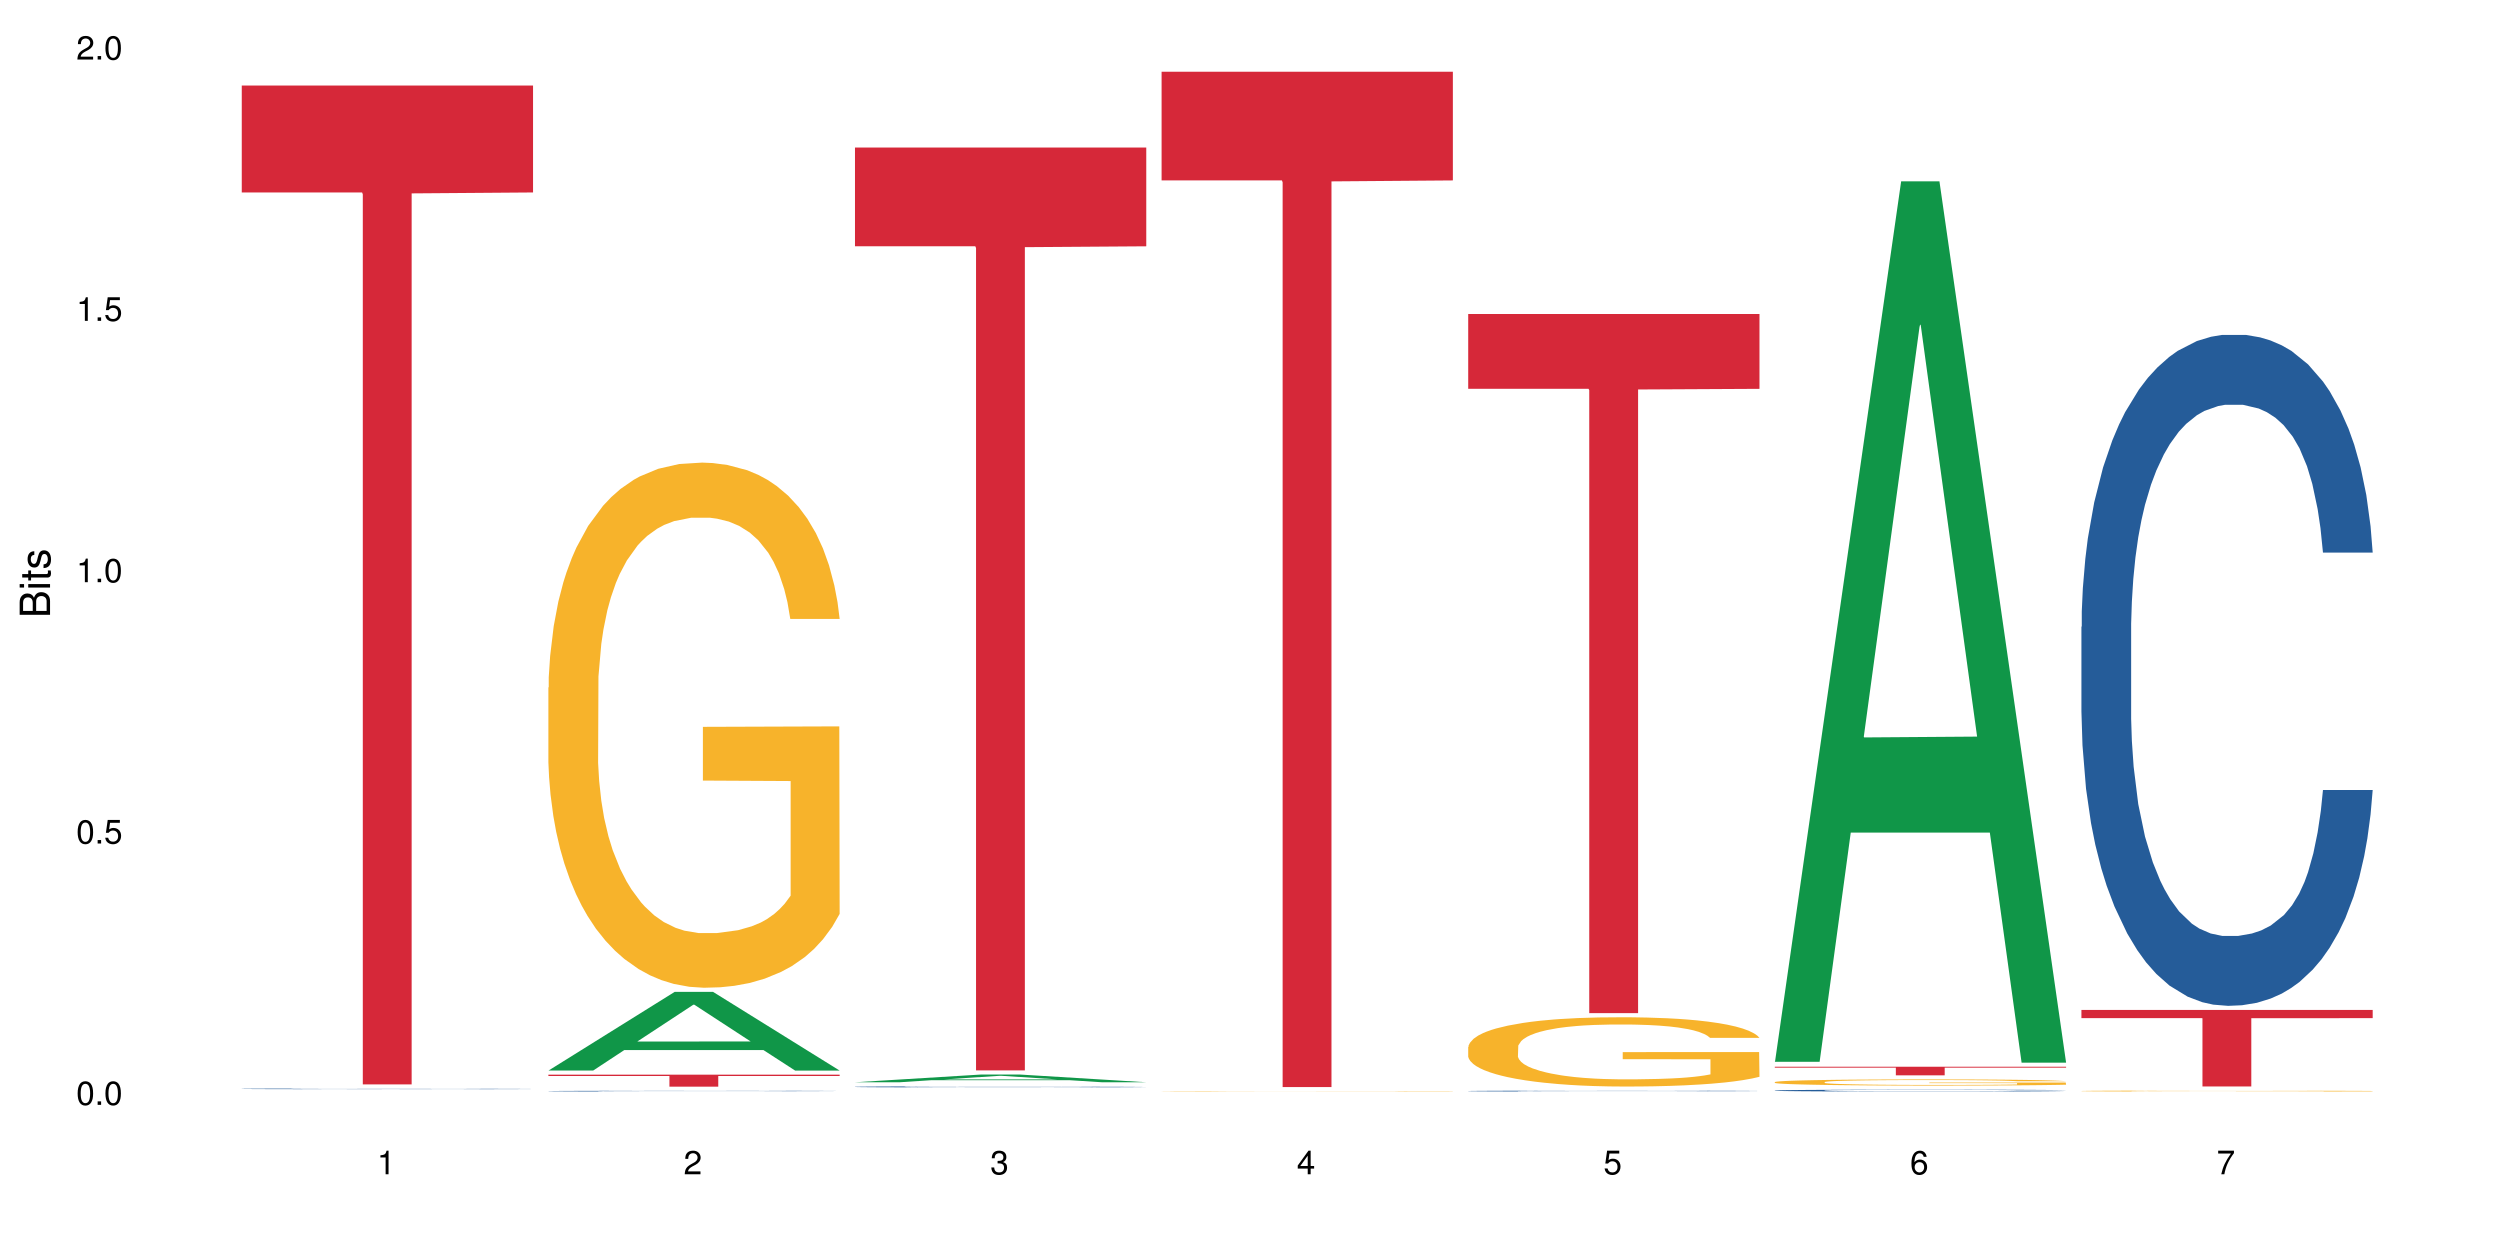 <?xml version="1.0" encoding="UTF-8"?>
<svg xmlns="http://www.w3.org/2000/svg" xmlns:xlink="http://www.w3.org/1999/xlink" width="720pt" height="360pt" viewBox="0 0 720 360" version="1.1">
<defs>
<g>
<symbol overflow="visible" id="glyph0-0">
<path style="stroke:none;" d=""/>
</symbol>
<symbol overflow="visible" id="glyph0-1">
<path style="stroke:none;" d="M 2.641 -6.797 C 2 -6.797 1.422 -6.531 1.078 -6.047 C 0.641 -5.453 0.406 -4.547 0.406 -3.297 C 0.406 -1 1.188 0.219 2.641 0.219 C 4.078 0.219 4.859 -1 4.859 -3.234 C 4.859 -4.562 4.656 -5.438 4.203 -6.047 C 3.844 -6.531 3.281 -6.797 2.641 -6.797 Z M 2.641 -6.047 C 3.547 -6.047 4 -5.125 4 -3.312 C 4 -1.375 3.562 -0.484 2.625 -0.484 C 1.734 -0.484 1.281 -1.422 1.281 -3.281 C 1.281 -5.141 1.734 -6.047 2.641 -6.047 Z M 2.641 -6.047 "/>
</symbol>
<symbol overflow="visible" id="glyph0-2">
<path style="stroke:none;" d="M 1.828 -1 L 0.828 -1 L 0.828 0 L 1.828 0 Z M 1.828 -1 "/>
</symbol>
<symbol overflow="visible" id="glyph0-3">
<path style="stroke:none;" d="M 4.562 -6.797 L 1.062 -6.797 L 0.547 -3.094 L 1.328 -3.094 C 1.719 -3.562 2.047 -3.734 2.578 -3.734 C 3.484 -3.734 4.062 -3.109 4.062 -2.094 C 4.062 -1.125 3.484 -0.531 2.578 -0.531 C 1.828 -0.531 1.375 -0.906 1.188 -1.672 L 0.328 -1.672 C 0.453 -1.109 0.547 -0.844 0.75 -0.594 C 1.125 -0.078 1.828 0.219 2.594 0.219 C 3.969 0.219 4.922 -0.781 4.922 -2.219 C 4.922 -3.562 4.031 -4.484 2.719 -4.484 C 2.25 -4.484 1.859 -4.359 1.469 -4.062 L 1.734 -5.969 L 4.562 -5.969 Z M 4.562 -6.797 "/>
</symbol>
<symbol overflow="visible" id="glyph0-4">
<path style="stroke:none;" d="M 2.484 -4.844 L 2.484 0 L 3.328 0 L 3.328 -6.797 L 2.766 -6.797 C 2.469 -5.75 2.281 -5.609 0.984 -5.453 L 0.984 -4.844 Z M 2.484 -4.844 "/>
</symbol>
<symbol overflow="visible" id="glyph0-5">
<path style="stroke:none;" d="M 4.859 -0.828 L 1.281 -0.828 C 1.359 -1.391 1.672 -1.75 2.5 -2.234 L 3.469 -2.75 C 4.406 -3.266 4.906 -3.969 4.906 -4.812 C 4.906 -5.375 4.672 -5.906 4.266 -6.266 C 3.859 -6.625 3.375 -6.797 2.719 -6.797 C 1.859 -6.797 1.219 -6.5 0.844 -5.922 C 0.609 -5.562 0.5 -5.125 0.484 -4.438 L 1.328 -4.438 C 1.359 -4.906 1.406 -5.188 1.531 -5.406 C 1.75 -5.812 2.188 -6.062 2.703 -6.062 C 3.469 -6.062 4.031 -5.516 4.031 -4.781 C 4.031 -4.25 3.719 -3.797 3.125 -3.438 L 2.234 -2.938 C 0.812 -2.141 0.406 -1.5 0.328 0 L 4.859 0 Z M 4.859 -0.828 "/>
</symbol>
<symbol overflow="visible" id="glyph0-6">
<path style="stroke:none;" d="M 2.125 -3.125 L 2.578 -3.125 C 3.516 -3.125 3.984 -2.703 3.984 -1.891 C 3.984 -1.031 3.469 -0.531 2.578 -0.531 C 1.656 -0.531 1.203 -0.984 1.156 -1.969 L 0.312 -1.969 C 0.344 -1.422 0.438 -1.078 0.609 -0.766 C 0.953 -0.109 1.625 0.219 2.547 0.219 C 3.953 0.219 4.859 -0.609 4.859 -1.906 C 4.859 -2.766 4.516 -3.25 3.703 -3.516 C 4.344 -3.766 4.656 -4.25 4.656 -4.938 C 4.656 -6.109 3.875 -6.797 2.578 -6.797 C 1.203 -6.797 0.484 -6.047 0.453 -4.609 L 1.297 -4.609 C 1.312 -5.016 1.344 -5.25 1.453 -5.453 C 1.641 -5.828 2.062 -6.062 2.594 -6.062 C 3.344 -6.062 3.797 -5.625 3.797 -4.906 C 3.797 -4.422 3.609 -4.141 3.25 -3.984 C 3.016 -3.891 2.719 -3.844 2.125 -3.844 Z M 2.125 -3.125 "/>
</symbol>
<symbol overflow="visible" id="glyph0-7">
<path style="stroke:none;" d="M 3.141 -1.625 L 3.141 0 L 3.984 0 L 3.984 -1.625 L 4.984 -1.625 L 4.984 -2.391 L 3.984 -2.391 L 3.984 -6.797 L 3.359 -6.797 L 0.266 -2.516 L 0.266 -1.625 Z M 3.141 -2.391 L 1 -2.391 L 3.141 -5.359 Z M 3.141 -2.391 "/>
</symbol>
<symbol overflow="visible" id="glyph0-8">
<path style="stroke:none;" d="M 4.781 -5.031 C 4.609 -6.141 3.891 -6.797 2.844 -6.797 C 2.094 -6.797 1.422 -6.438 1.031 -5.828 C 0.609 -5.172 0.406 -4.344 0.406 -3.094 C 0.406 -1.953 0.578 -1.234 0.984 -0.625 C 1.359 -0.078 1.953 0.219 2.703 0.219 C 3.984 0.219 4.922 -0.734 4.922 -2.078 C 4.922 -3.344 4.062 -4.234 2.844 -4.234 C 2.172 -4.234 1.641 -3.969 1.281 -3.469 C 1.281 -5.125 1.828 -6.047 2.797 -6.047 C 3.391 -6.047 3.797 -5.672 3.938 -5.031 Z M 2.734 -3.484 C 3.547 -3.484 4.062 -2.922 4.062 -2 C 4.062 -1.156 3.484 -0.531 2.703 -0.531 C 1.922 -0.531 1.328 -1.188 1.328 -2.047 C 1.328 -2.891 1.906 -3.484 2.734 -3.484 Z M 2.734 -3.484 "/>
</symbol>
<symbol overflow="visible" id="glyph0-9">
<path style="stroke:none;" d="M 4.984 -6.797 L 0.438 -6.797 L 0.438 -5.969 L 4.109 -5.969 C 2.5 -3.656 1.828 -2.234 1.328 0 L 2.219 0 C 2.594 -2.172 3.453 -4.047 4.984 -6.094 Z M 4.984 -6.797 "/>
</symbol>
<symbol overflow="visible" id="glyph1-0">
<path style="stroke:none;" d=""/>
</symbol>
<symbol overflow="visible" id="glyph1-1">
<path style="stroke:none;" d="M 0 -0.953 L 0 -4.891 C 0 -5.719 -0.234 -6.344 -0.734 -6.797 C -1.188 -7.234 -1.812 -7.469 -2.5 -7.469 C -3.547 -7.469 -4.188 -7 -4.625 -5.875 C -4.984 -6.672 -5.641 -7.094 -6.531 -7.094 C -7.156 -7.094 -7.734 -6.859 -8.141 -6.391 C -8.562 -5.938 -8.75 -5.344 -8.75 -4.5 L -8.75 -0.953 Z M -4.984 -2.062 L -7.766 -2.062 L -7.766 -4.219 C -7.766 -4.844 -7.688 -5.203 -7.453 -5.5 C -7.219 -5.812 -6.859 -5.969 -6.375 -5.969 C -5.906 -5.969 -5.531 -5.812 -5.297 -5.5 C -5.062 -5.203 -4.984 -4.844 -4.984 -4.219 Z M -0.984 -2.062 L -4 -2.062 L -4 -4.781 C -4 -5.328 -3.859 -5.688 -3.578 -5.953 C -3.297 -6.219 -2.922 -6.359 -2.484 -6.359 C -2.062 -6.359 -1.688 -6.219 -1.406 -5.953 C -1.109 -5.688 -0.984 -5.328 -0.984 -4.781 Z M -0.984 -2.062 "/>
</symbol>
<symbol overflow="visible" id="glyph1-2">
<path style="stroke:none;" d="M -6.281 -1.797 L -6.281 -0.797 L 0 -0.797 L 0 -1.797 Z M -8.75 -1.797 L -8.75 -0.797 L -7.484 -0.797 L -7.484 -1.797 Z M -8.75 -1.797 "/>
</symbol>
<symbol overflow="visible" id="glyph1-3">
<path style="stroke:none;" d="M -6.281 -3.047 L -6.281 -2.016 L -8.016 -2.016 L -8.016 -1.016 L -6.281 -1.016 L -6.281 -0.172 L -5.469 -0.172 L -5.469 -1.016 L -0.719 -1.016 C -0.078 -1.016 0.281 -1.453 0.281 -2.234 C 0.281 -2.469 0.25 -2.719 0.188 -3.047 L -0.641 -3.047 C -0.609 -2.922 -0.594 -2.766 -0.594 -2.562 C -0.594 -2.141 -0.719 -2.016 -1.156 -2.016 L -5.469 -2.016 L -5.469 -3.047 Z M -6.281 -3.047 "/>
</symbol>
<symbol overflow="visible" id="glyph1-4">
<path style="stroke:none;" d="M -4.531 -5.25 C -5.766 -5.25 -6.469 -4.422 -6.469 -2.969 C -6.469 -1.516 -5.719 -0.562 -4.547 -0.562 C -3.562 -0.562 -3.094 -1.062 -2.734 -2.562 L -2.516 -3.484 C -2.344 -4.188 -2.094 -4.469 -1.625 -4.469 C -1.047 -4.469 -0.641 -3.875 -0.641 -3 C -0.641 -2.453 -0.797 -2 -1.062 -1.75 C -1.25 -1.594 -1.422 -1.531 -1.875 -1.469 L -1.875 -0.406 C -0.422 -0.453 0.281 -1.266 0.281 -2.922 C 0.281 -4.5 -0.5 -5.516 -1.719 -5.516 C -2.656 -5.516 -3.172 -4.984 -3.469 -3.734 L -3.703 -2.766 C -3.891 -1.953 -4.156 -1.609 -4.594 -1.609 C -5.172 -1.609 -5.547 -2.125 -5.547 -2.938 C -5.547 -3.75 -5.203 -4.172 -4.531 -4.203 Z M -4.531 -5.25 "/>
</symbol>
</g>
</defs>
<g id="surface84544">
<rect x="0" y="0" width="720" height="360" style="fill:rgb(100%,100%,100%);fill-opacity:1;stroke:none;"/>
<path style=" stroke:none;fill-rule:nonzero;fill:rgb(14.51%,36.078%,60%);fill-opacity:1;" d="M 69.629 313.578 L 69.73 313.578 L 69.73 313.574 L 70.039 313.566 L 70.754 313.559 L 71.473 313.551 L 73.312 313.539 L 75.871 313.527 L 78.531 313.52 L 80.473 313.516 L 82.211 313.512 L 86.203 313.504 L 88.762 313.5 L 91.523 313.496 L 94.898 313.492 L 97.352 313.488 L 102.879 313.488 L 106.969 313.484 L 121.086 313.484 L 124.055 313.488 L 130.09 313.488 L 134.898 313.496 L 139.195 313.5 L 141.141 313.504 L 144.207 313.508 L 146.562 313.516 L 148.199 313.52 L 150.039 313.527 L 151.676 313.535 L 152.902 313.547 L 153.516 313.555 L 139.195 313.555 L 138.48 313.547 L 137.66 313.539 L 136.125 313.531 L 134.59 313.527 L 132.441 313.52 L 130.5 313.52 L 127.84 313.516 L 125.488 313.512 L 123.031 313.512 L 120.68 313.508 L 105.027 313.508 L 102.879 313.512 L 99.809 313.512 L 97.66 313.516 L 95.102 313.52 L 93.363 313.523 L 91.215 313.527 L 89.68 313.531 L 87.941 313.539 L 86.918 313.543 L 85.996 313.551 L 85.18 313.555 L 84.566 313.562 L 84.156 313.57 L 83.953 313.578 L 83.953 313.609 L 84.156 313.617 L 84.668 313.625 L 85.996 313.637 L 87.941 313.645 L 90.191 313.656 L 92.34 313.66 L 93.566 313.664 L 95.203 313.668 L 97.762 313.672 L 101.445 313.676 L 106.867 313.676 L 110.242 313.68 L 114.746 313.68 L 118.734 313.676 L 124.156 313.676 L 127.941 313.672 L 130.293 313.668 L 132.34 313.664 L 133.875 313.66 L 134.898 313.656 L 136.434 313.652 L 137.66 313.645 L 138.582 313.637 L 139.195 313.633 L 153.516 313.633 L 152.902 313.641 L 151.984 313.648 L 151.062 313.652 L 149.629 313.66 L 147.992 313.664 L 145.641 313.672 L 143.695 313.676 L 141.141 313.684 L 138.785 313.688 L 136.227 313.688 L 132.441 313.691 L 129.988 313.695 L 127.328 313.695 L 124.156 313.699 L 100.219 313.699 L 95 313.695 L 91.215 313.691 L 88.25 313.688 L 85.691 313.684 L 82.828 313.676 L 79.145 313.668 L 76.895 313.664 L 75.359 313.656 L 73.621 313.648 L 72.391 313.641 L 70.961 313.633 L 69.938 313.617 L 69.629 313.605 Z M 69.629 313.578 "/>
<path style=" stroke:none;fill-rule:nonzero;fill:rgb(83.922%,15.686%,22.353%);fill-opacity:1;" d="M 69.629 24.633 L 153.516 24.633 L 153.516 55.426 L 118.555 55.695 L 118.555 312.305 L 104.488 312.305 L 104.488 55.965 L 104.285 55.426 L 69.629 55.426 Z M 69.629 24.633 "/>
<path style=" stroke:none;fill-rule:nonzero;fill:rgb(6.275%,58.824%,28.235%);fill-opacity:1;" d="M 157.934 308.312 L 158.023 308.289 L 194.32 285.652 L 205.344 285.652 L 241.82 308.332 L 229.004 308.332 L 219.863 302.414 L 179.801 302.414 L 170.84 308.312 L 157.934 308.312 L 183.656 299.965 L 216.188 299.941 L 199.965 289.359 L 199.785 289.336 L 199.609 289.402 L 183.566 299.941 L 183.656 299.965 Z M 157.934 308.312 "/>
<path style=" stroke:none;fill-rule:nonzero;fill:rgb(14.51%,36.078%,60%);fill-opacity:1;" d="M 157.934 314.238 L 158.035 314.238 L 158.035 314.234 L 158.344 314.227 L 159.059 314.215 L 159.773 314.207 L 161.617 314.195 L 164.172 314.184 L 166.832 314.172 L 168.777 314.168 L 170.516 314.164 L 174.504 314.156 L 177.062 314.152 L 179.824 314.148 L 183.203 314.145 L 185.656 314.141 L 191.18 314.137 L 212.359 314.137 L 215.633 314.141 L 218.395 314.141 L 223.203 314.148 L 227.5 314.152 L 229.441 314.156 L 232.512 314.164 L 234.863 314.168 L 236.5 314.176 L 238.344 314.184 L 239.98 314.191 L 241.207 314.203 L 241.82 314.211 L 227.5 314.211 L 226.781 314.203 L 225.965 314.195 L 224.43 314.188 L 222.895 314.184 L 220.746 314.176 L 218.801 314.172 L 216.145 314.168 L 213.789 314.164 L 211.336 314.164 L 208.98 314.16 L 197.32 314.16 L 193.328 314.164 L 191.18 314.164 L 188.113 314.168 L 185.965 314.172 L 183.406 314.176 L 181.668 314.18 L 179.52 314.184 L 177.984 314.188 L 176.246 314.195 L 175.223 314.199 L 174.301 314.207 L 173.484 314.215 L 172.867 314.223 L 172.461 314.23 L 172.254 314.238 L 172.254 314.27 L 172.461 314.277 L 172.973 314.289 L 174.301 314.301 L 176.246 314.312 L 178.496 314.32 L 180.645 314.328 L 181.871 314.328 L 183.508 314.332 L 186.066 314.336 L 189.75 314.344 L 195.172 314.344 L 198.547 314.348 L 203.047 314.348 L 207.039 314.344 L 212.461 314.344 L 216.246 314.34 L 218.598 314.336 L 220.645 314.332 L 222.18 314.328 L 223.203 314.324 L 224.734 314.316 L 225.965 314.309 L 226.883 314.301 L 227.5 314.297 L 241.82 314.297 L 241.207 314.305 L 240.285 314.312 L 239.367 314.32 L 237.934 314.324 L 236.297 314.332 L 233.945 314.34 L 232 314.344 L 229.441 314.352 L 227.09 314.355 L 224.531 314.359 L 220.746 314.363 L 218.293 314.363 L 215.633 314.367 L 212.461 314.367 L 208.469 314.371 L 192.715 314.371 L 188.52 314.367 L 183.305 314.363 L 179.52 314.359 L 176.551 314.355 L 173.992 314.352 L 171.129 314.344 L 167.445 314.336 L 165.195 314.328 L 163.66 314.324 L 161.922 314.312 L 160.695 314.309 L 159.262 314.293 L 158.238 314.281 L 157.934 314.27 Z M 157.934 314.238 "/>
<path style=" stroke:none;fill-rule:nonzero;fill:rgb(96.863%,70.196%,16.863%);fill-opacity:1;" d="M 157.934 198.008 L 158.035 197.867 L 158.035 195.105 L 158.445 188.891 L 159.469 180.328 L 160.797 173.281 L 162.23 167.758 L 163.148 164.855 L 164.684 160.711 L 166.016 157.672 L 169.391 151.457 L 173.688 145.656 L 176.039 143.172 L 178.699 140.82 L 182.484 138.199 L 184.223 137.23 L 189.543 135.02 L 195.578 133.641 L 202.23 133.227 L 205.297 133.363 L 209.492 133.914 L 215.223 135.434 L 218.496 136.816 L 221.055 138.199 L 223.715 139.992 L 226.988 142.754 L 230.055 146.07 L 232.512 149.387 L 234.965 153.531 L 237.012 157.949 L 238.75 162.785 L 240.285 168.586 L 241.207 173.422 L 241.82 178.254 L 227.602 178.254 L 226.781 173.422 L 225.863 169.691 L 224.328 165.133 L 222.793 161.816 L 221.258 159.191 L 218.395 155.602 L 215.938 153.391 L 212.867 151.457 L 209.902 150.215 L 206.527 149.387 L 204.48 149.109 L 199.059 149.109 L 194.148 150.078 L 191.285 151.18 L 189.238 152.285 L 186.371 154.359 L 184.633 156.016 L 183.609 157.121 L 180.543 161.402 L 178.496 165.27 L 177.371 167.895 L 175.938 172.039 L 174.914 175.77 L 173.789 181.293 L 173.176 185.438 L 172.355 194.828 L 172.254 219.691 L 172.562 224.941 L 173.176 230.605 L 173.992 235.578 L 175.223 240.824 L 176.449 244.832 L 178.598 250.219 L 180.438 253.809 L 181.871 256.156 L 184.633 259.887 L 185.758 261.129 L 188.418 263.617 L 191.18 265.551 L 194.559 267.207 L 197.113 268.035 L 201.207 268.727 L 206.426 268.727 L 212.562 267.898 L 216.449 266.793 L 219.109 265.688 L 220.848 264.723 L 222.996 263.203 L 224.531 261.82 L 225.965 260.301 L 227.703 257.953 L 227.703 224.941 L 202.434 224.805 L 202.434 209.332 L 241.719 209.195 L 241.82 263.203 L 239.672 266.934 L 237.012 270.523 L 234.453 273.285 L 231.797 275.633 L 228.012 278.258 L 224.941 279.914 L 220.234 281.852 L 215.938 283.094 L 211.438 283.922 L 207.445 284.336 L 202.742 284.473 L 198.547 284.199 L 194.047 283.367 L 190.465 282.266 L 187.191 280.883 L 183.918 279.086 L 179.824 276.188 L 177.164 273.84 L 174.402 270.938 L 171.641 267.484 L 169.188 263.754 L 167.551 260.855 L 165.914 257.539 L 164.172 253.395 L 162.535 248.699 L 161.309 244.418 L 160.184 239.582 L 159.363 235.023 L 158.547 228.809 L 158.137 223.836 L 157.934 219.555 Z M 157.934 198.008 "/>
<path style=" stroke:none;fill-rule:nonzero;fill:rgb(83.922%,15.686%,22.353%);fill-opacity:1;" d="M 157.934 309.512 L 241.82 309.512 L 241.82 309.879 L 206.859 309.883 L 206.859 312.957 L 192.793 312.957 L 192.793 309.887 L 192.59 309.879 L 157.934 309.879 Z M 157.934 309.512 "/>
<path style=" stroke:none;fill-rule:nonzero;fill:rgb(6.275%,58.824%,28.235%);fill-opacity:1;" d="M 246.234 311.688 L 246.324 311.684 L 282.625 309.461 L 293.648 309.461 L 330.125 311.688 L 317.309 311.688 L 308.168 311.105 L 268.105 311.105 L 259.141 311.688 L 246.234 311.688 L 271.957 310.867 L 304.492 310.863 L 288.27 309.824 L 288.09 309.824 L 287.91 309.832 L 271.867 310.863 L 271.957 310.867 Z M 246.234 311.688 "/>
<path style=" stroke:none;fill-rule:nonzero;fill:rgb(14.51%,36.078%,60%);fill-opacity:1;" d="M 246.234 313.004 L 246.34 313.004 L 246.34 312.996 L 246.645 312.988 L 247.359 312.973 L 248.078 312.965 L 249.918 312.945 L 252.477 312.93 L 255.137 312.918 L 257.078 312.91 L 258.82 312.902 L 262.809 312.895 L 265.367 312.887 L 268.129 312.883 L 271.504 312.879 L 273.961 312.875 L 279.484 312.871 L 283.578 312.867 L 297.695 312.867 L 300.66 312.871 L 303.934 312.871 L 306.695 312.875 L 311.504 312.883 L 315.801 312.891 L 317.746 312.895 L 320.812 312.902 L 323.168 312.91 L 324.805 312.918 L 326.645 312.93 L 328.281 312.941 L 329.512 312.957 L 330.125 312.969 L 315.801 312.969 L 315.086 312.957 L 314.266 312.949 L 312.734 312.938 L 311.199 312.93 L 309.051 312.922 L 307.105 312.914 L 304.445 312.91 L 302.094 312.906 L 299.637 312.902 L 281.633 312.902 L 279.484 312.906 L 276.414 312.91 L 274.266 312.914 L 271.711 312.918 L 269.969 312.926 L 267.82 312.93 L 266.289 312.938 L 264.547 312.949 L 263.523 312.953 L 262.605 312.965 L 261.785 312.973 L 261.172 312.984 L 260.762 312.992 L 260.559 313.004 L 260.559 313.047 L 260.762 313.059 L 261.273 313.07 L 262.605 313.09 L 264.547 313.105 L 266.797 313.117 L 268.945 313.125 L 270.176 313.129 L 271.812 313.133 L 274.367 313.141 L 278.051 313.145 L 280.199 313.148 L 283.473 313.148 L 286.852 313.152 L 291.352 313.152 L 295.34 313.148 L 298 313.148 L 300.762 313.145 L 304.547 313.141 L 306.902 313.137 L 308.949 313.133 L 310.48 313.125 L 311.504 313.121 L 313.039 313.113 L 314.266 313.102 L 315.188 313.094 L 315.801 313.082 L 330.125 313.082 L 329.512 313.094 L 328.59 313.105 L 327.668 313.113 L 326.238 313.125 L 324.602 313.133 L 322.246 313.145 L 320.305 313.148 L 317.746 313.156 L 315.391 313.16 L 312.836 313.168 L 309.051 313.172 L 306.594 313.176 L 303.934 313.18 L 300.762 313.18 L 296.773 313.184 L 281.02 313.184 L 276.824 313.18 L 271.605 313.176 L 267.82 313.168 L 264.855 313.164 L 262.297 313.156 L 259.434 313.148 L 255.75 313.137 L 253.5 313.129 L 251.965 313.121 L 250.227 313.109 L 248.996 313.098 L 247.566 313.082 L 246.543 313.062 L 246.234 313.047 Z M 246.234 313.004 "/>
<path style=" stroke:none;fill-rule:nonzero;fill:rgb(96.863%,70.196%,16.863%);fill-opacity:1;" d="M 246.234 314.367 L 249.102 314.367 L 250.531 314.363 L 327.055 314.363 L 328.59 314.367 L 330.125 314.367 L 314.164 314.367 L 312.629 314.363 L 266.797 314.363 L 265.672 314.367 L 260.559 314.367 L 266.902 314.367 L 268.742 314.371 L 316.008 314.371 L 316.008 314.367 L 290.738 314.367 L 330.023 314.367 L 330.125 314.371 L 252.477 314.371 L 250.84 314.367 Z M 246.234 314.367 "/>
<path style=" stroke:none;fill-rule:nonzero;fill:rgb(83.922%,15.686%,22.353%);fill-opacity:1;" d="M 246.234 42.484 L 330.125 42.484 L 330.125 70.934 L 295.16 71.184 L 295.16 308.281 L 281.098 308.281 L 281.098 71.434 L 280.891 70.934 L 246.234 70.934 Z M 246.234 42.484 "/>
<path style=" stroke:none;fill-rule:nonzero;fill:rgb(96.863%,70.196%,16.863%);fill-opacity:1;" d="M 334.539 314.301 L 334.641 314.301 L 334.641 314.297 L 335.051 314.293 L 336.074 314.285 L 337.402 314.277 L 338.836 314.273 L 339.758 314.273 L 341.293 314.27 L 342.621 314.266 L 345.996 314.262 L 350.293 314.254 L 352.648 314.254 L 355.305 314.25 L 360.832 314.25 L 366.152 314.246 L 391.828 314.246 L 395.102 314.25 L 400.32 314.25 L 403.594 314.254 L 406.664 314.258 L 409.117 314.258 L 411.574 314.262 L 413.617 314.266 L 415.359 314.27 L 416.895 314.273 L 417.812 314.277 L 418.426 314.281 L 404.207 314.281 L 403.391 314.277 L 402.469 314.277 L 397.863 314.266 L 395 314.266 L 392.543 314.262 L 389.477 314.262 L 386.508 314.258 L 370.754 314.258 L 367.891 314.262 L 362.98 314.262 L 361.238 314.266 L 360.219 314.266 L 357.148 314.27 L 355.102 314.273 L 353.977 314.273 L 352.543 314.277 L 351.52 314.281 L 350.395 314.285 L 349.781 314.289 L 348.965 314.297 L 348.863 314.316 L 349.168 314.32 L 349.781 314.324 L 350.602 314.332 L 351.828 314.336 L 353.055 314.336 L 355.203 314.344 L 357.047 314.344 L 358.477 314.348 L 361.238 314.352 L 365.023 314.352 L 367.789 314.355 L 373.723 314.355 L 377.812 314.359 L 383.031 314.359 L 389.168 314.355 L 397.457 314.355 L 399.605 314.352 L 402.57 314.352 L 404.309 314.348 L 404.309 314.32 L 379.039 314.32 L 379.039 314.309 L 418.324 314.309 L 418.426 314.352 L 416.277 314.355 L 413.617 314.359 L 411.062 314.363 L 408.402 314.363 L 404.617 314.367 L 396.84 314.367 L 392.543 314.371 L 370.652 314.371 L 367.07 314.367 L 360.523 314.367 L 356.434 314.363 L 353.773 314.363 L 351.012 314.359 L 348.246 314.355 L 345.793 314.352 L 344.156 314.352 L 342.52 314.348 L 340.781 314.344 L 339.145 314.34 L 337.914 314.336 L 336.789 314.332 L 335.973 314.328 L 335.152 314.324 L 334.742 314.32 L 334.539 314.316 Z M 334.539 314.301 "/>
<path style=" stroke:none;fill-rule:nonzero;fill:rgb(83.922%,15.686%,22.353%);fill-opacity:1;" d="M 334.539 20.664 L 418.426 20.664 L 418.426 51.961 L 383.465 52.238 L 383.465 313.066 L 369.398 313.066 L 369.398 52.512 L 369.195 51.961 L 334.539 51.961 Z M 334.539 20.664 "/>
<path style=" stroke:none;fill-rule:nonzero;fill:rgb(14.51%,36.078%,60%);fill-opacity:1;" d="M 422.844 314.219 L 422.945 314.219 L 422.945 314.211 L 423.25 314.203 L 423.969 314.191 L 424.684 314.184 L 426.523 314.168 L 429.082 314.156 L 431.742 314.145 L 433.688 314.137 L 435.426 314.133 L 439.414 314.125 L 441.973 314.121 L 444.734 314.113 L 448.109 314.109 L 450.566 314.109 L 456.09 314.105 L 460.184 314.102 L 474.301 314.102 L 477.266 314.105 L 480.543 314.105 L 483.305 314.109 L 488.113 314.113 L 492.406 314.121 L 494.352 314.125 L 497.422 314.133 L 499.773 314.141 L 501.41 314.145 L 503.254 314.156 L 504.891 314.168 L 506.117 314.18 L 506.73 314.188 L 492.406 314.188 L 491.691 314.18 L 490.875 314.172 L 489.34 314.16 L 487.805 314.156 L 485.656 314.148 L 483.711 314.145 L 481.051 314.137 L 478.699 314.137 L 476.246 314.133 L 473.891 314.133 L 469.391 314.129 L 462.23 314.129 L 458.238 314.133 L 456.09 314.133 L 453.023 314.137 L 450.875 314.141 L 448.316 314.145 L 446.578 314.148 L 444.43 314.156 L 442.895 314.16 L 441.156 314.172 L 440.133 314.176 L 439.211 314.184 L 438.391 314.191 L 437.777 314.199 L 437.371 314.207 L 437.164 314.219 L 437.164 314.254 L 437.371 314.266 L 437.883 314.273 L 439.211 314.289 L 441.156 314.305 L 443.406 314.312 L 445.555 314.32 L 446.781 314.324 L 448.418 314.328 L 450.977 314.332 L 454.66 314.336 L 456.809 314.34 L 460.082 314.34 L 463.457 314.344 L 467.957 314.344 L 471.949 314.34 L 477.371 314.34 L 481.156 314.336 L 483.508 314.332 L 485.555 314.324 L 487.09 314.32 L 488.113 314.316 L 489.645 314.309 L 490.875 314.301 L 491.793 314.293 L 492.406 314.285 L 506.73 314.285 L 506.117 314.293 L 505.195 314.305 L 504.273 314.312 L 502.844 314.32 L 501.207 314.328 L 498.852 314.336 L 496.91 314.34 L 494.352 314.348 L 492 314.352 L 489.441 314.355 L 485.656 314.359 L 483.199 314.363 L 480.543 314.367 L 477.371 314.367 L 473.379 314.371 L 457.625 314.371 L 453.43 314.367 L 448.215 314.363 L 444.43 314.359 L 441.461 314.352 L 438.902 314.348 L 436.039 314.34 L 432.355 314.332 L 430.105 314.324 L 428.57 314.316 L 426.832 314.305 L 425.605 314.297 L 424.172 314.285 L 423.148 314.266 L 422.844 314.254 Z M 422.844 314.219 "/>
<path style=" stroke:none;fill-rule:nonzero;fill:rgb(96.863%,70.196%,16.863%);fill-opacity:1;" d="M 422.844 301.516 L 422.945 301.496 L 422.945 301.133 L 423.355 300.312 L 424.375 299.184 L 425.707 298.254 L 427.141 297.523 L 428.059 297.141 L 429.594 296.594 L 430.926 296.191 L 434.301 295.375 L 438.598 294.609 L 440.949 294.281 L 443.609 293.969 L 447.395 293.625 L 449.133 293.496 L 454.453 293.203 L 460.488 293.023 L 467.141 292.969 L 470.207 292.984 L 474.402 293.059 L 480.133 293.258 L 483.406 293.441 L 485.965 293.625 L 488.621 293.859 L 491.898 294.227 L 494.965 294.664 L 497.422 295.102 L 499.875 295.648 L 501.922 296.23 L 503.66 296.867 L 505.195 297.633 L 506.117 298.27 L 506.73 298.91 L 492.512 298.91 L 491.691 298.27 L 490.77 297.777 L 489.238 297.176 L 487.703 296.738 L 486.168 296.395 L 483.305 295.922 L 480.848 295.629 L 477.777 295.375 L 474.812 295.211 L 471.438 295.102 L 469.391 295.062 L 463.969 295.062 L 459.059 295.191 L 456.191 295.336 L 454.148 295.484 L 451.281 295.758 L 449.543 295.977 L 448.52 296.121 L 445.453 296.684 L 443.406 297.195 L 442.281 297.543 L 440.848 298.09 L 439.824 298.582 L 438.699 299.309 L 438.086 299.855 L 437.266 301.094 L 437.164 304.375 L 437.473 305.066 L 438.086 305.816 L 438.902 306.473 L 440.133 307.164 L 441.359 307.691 L 443.508 308.402 L 445.348 308.875 L 446.781 309.188 L 449.543 309.68 L 450.668 309.844 L 453.328 310.172 L 456.09 310.426 L 459.465 310.645 L 462.023 310.754 L 466.117 310.844 L 471.332 310.844 L 477.473 310.734 L 481.359 310.59 L 484.02 310.445 L 485.758 310.316 L 487.906 310.117 L 489.441 309.934 L 490.875 309.734 L 492.613 309.422 L 492.613 305.066 L 467.344 305.051 L 467.344 303.008 L 506.629 302.992 L 506.73 310.117 L 504.582 310.609 L 501.922 311.082 L 499.363 311.445 L 496.703 311.758 L 492.918 312.102 L 489.852 312.32 L 485.145 312.578 L 480.848 312.742 L 476.348 312.852 L 472.355 312.906 L 467.652 312.922 L 463.457 312.887 L 458.957 312.777 L 455.375 312.633 L 452.102 312.449 L 448.828 312.211 L 444.734 311.828 L 442.074 311.52 L 439.312 311.137 L 436.551 310.68 L 434.094 310.188 L 432.457 309.805 L 430.82 309.367 L 429.082 308.82 L 427.445 308.203 L 426.219 307.637 L 425.094 307 L 424.273 306.398 L 423.457 305.578 L 423.047 304.922 L 422.844 304.359 Z M 422.844 301.516 "/>
<path style=" stroke:none;fill-rule:nonzero;fill:rgb(83.922%,15.686%,22.353%);fill-opacity:1;" d="M 422.844 90.43 L 506.73 90.43 L 506.73 111.984 L 471.77 112.172 L 471.77 291.789 L 457.703 291.789 L 457.703 112.363 L 457.5 111.984 L 422.844 111.984 Z M 422.844 90.43 "/>
<path style=" stroke:none;fill-rule:nonzero;fill:rgb(6.275%,58.824%,28.235%);fill-opacity:1;" d="M 511.145 305.805 L 511.234 305.566 L 547.531 52.223 L 558.559 52.223 L 595.035 306.043 L 582.219 306.043 L 573.074 239.789 L 533.016 239.789 L 524.051 305.805 L 511.145 305.805 L 536.867 212.379 L 569.402 212.141 L 553.18 93.691 L 553 93.453 L 552.82 94.168 L 536.777 212.141 L 536.867 212.379 Z M 511.145 305.805 "/>
<path style=" stroke:none;fill-rule:nonzero;fill:rgb(14.51%,36.078%,60%);fill-opacity:1;" d="M 511.145 314.062 L 511.246 314.062 L 511.246 314.051 L 511.555 314.031 L 512.27 314.008 L 512.988 313.992 L 514.828 313.961 L 517.387 313.934 L 520.047 313.91 L 521.988 313.898 L 523.73 313.887 L 527.719 313.871 L 530.277 313.859 L 533.039 313.852 L 536.414 313.844 L 538.871 313.84 L 544.395 313.832 L 548.484 313.828 L 551.656 313.824 L 558.512 313.824 L 562.605 313.828 L 565.57 313.828 L 568.844 313.836 L 571.605 313.84 L 576.414 313.848 L 580.711 313.863 L 582.656 313.871 L 585.723 313.887 L 588.078 313.902 L 589.715 313.914 L 591.555 313.934 L 593.191 313.957 L 594.422 313.98 L 595.035 314.004 L 580.711 314.004 L 579.996 313.984 L 579.176 313.969 L 577.641 313.945 L 576.109 313.934 L 573.961 313.918 L 572.016 313.91 L 569.355 313.898 L 567.004 313.895 L 564.547 313.887 L 562.195 313.887 L 557.691 313.883 L 550.531 313.883 L 546.543 313.887 L 544.395 313.891 L 541.324 313.898 L 539.176 313.902 L 536.617 313.914 L 534.879 313.922 L 532.73 313.938 L 531.195 313.945 L 529.457 313.965 L 528.434 313.977 L 527.516 313.988 L 526.695 314.008 L 526.082 314.023 L 525.672 314.043 L 525.469 314.059 L 525.469 314.137 L 525.672 314.156 L 526.184 314.176 L 527.516 314.207 L 529.457 314.234 L 531.707 314.254 L 533.855 314.27 L 535.086 314.277 L 536.723 314.285 L 539.277 314.293 L 542.961 314.305 L 545.109 314.309 L 548.383 314.312 L 560.25 314.312 L 562.91 314.309 L 565.672 314.305 L 569.457 314.297 L 571.812 314.289 L 573.855 314.281 L 576.414 314.262 L 577.949 314.246 L 579.176 314.23 L 580.098 314.211 L 580.711 314.195 L 595.035 314.195 L 594.422 314.215 L 593.5 314.234 L 592.578 314.25 L 591.145 314.266 L 589.508 314.281 L 587.156 314.301 L 585.211 314.312 L 582.656 314.324 L 580.301 314.332 L 577.746 314.34 L 573.961 314.352 L 571.504 314.355 L 568.844 314.359 L 565.672 314.363 L 561.684 314.367 L 557.387 314.371 L 549.102 314.371 L 545.93 314.367 L 541.734 314.363 L 536.516 314.355 L 532.73 314.344 L 529.766 314.336 L 527.207 314.324 L 524.344 314.312 L 520.66 314.289 L 518.41 314.273 L 516.875 314.258 L 515.137 314.238 L 513.906 314.223 L 512.477 314.195 L 511.453 314.16 L 511.145 314.133 Z M 511.145 314.062 "/>
<path style=" stroke:none;fill-rule:nonzero;fill:rgb(96.863%,70.196%,16.863%);fill-opacity:1;" d="M 511.145 311.629 L 511.246 311.629 L 511.246 311.598 L 511.656 311.523 L 512.68 311.422 L 514.012 311.34 L 515.441 311.273 L 516.363 311.242 L 517.898 311.191 L 519.227 311.156 L 522.605 311.082 L 526.898 311.016 L 529.254 310.984 L 531.914 310.957 L 535.699 310.926 L 537.438 310.918 L 542.758 310.891 L 548.793 310.875 L 555.441 310.867 L 558.512 310.871 L 562.707 310.879 L 568.434 310.895 L 571.707 310.91 L 574.266 310.926 L 576.926 310.949 L 580.199 310.98 L 583.27 311.02 L 585.723 311.059 L 588.18 311.109 L 590.227 311.16 L 591.965 311.215 L 593.5 311.285 L 594.422 311.34 L 595.035 311.398 L 580.812 311.398 L 579.996 311.34 L 579.074 311.297 L 577.539 311.242 L 576.004 311.203 L 574.473 311.176 L 571.605 311.133 L 569.152 311.105 L 566.082 311.082 L 563.117 311.07 L 559.738 311.059 L 557.691 311.055 L 552.27 311.055 L 547.359 311.066 L 544.496 311.078 L 542.449 311.094 L 539.586 311.117 L 537.848 311.137 L 536.824 311.148 L 533.754 311.199 L 531.707 311.246 L 530.582 311.277 L 529.152 311.324 L 528.129 311.367 L 527.004 311.434 L 526.391 311.484 L 525.57 311.594 L 525.469 311.887 L 525.773 311.945 L 526.391 312.012 L 527.207 312.07 L 528.434 312.133 L 529.664 312.18 L 531.812 312.242 L 533.652 312.285 L 535.086 312.312 L 537.848 312.355 L 538.973 312.371 L 541.633 312.402 L 544.395 312.422 L 547.77 312.441 L 550.328 312.453 L 554.418 312.461 L 559.637 312.461 L 565.773 312.453 L 569.664 312.438 L 572.324 312.426 L 574.062 312.414 L 576.211 312.395 L 577.746 312.379 L 579.176 312.363 L 580.914 312.336 L 580.914 311.945 L 555.648 311.945 L 555.648 311.762 L 594.93 311.762 L 595.035 312.395 L 592.887 312.441 L 590.227 312.48 L 587.668 312.516 L 585.008 312.543 L 581.223 312.574 L 578.152 312.594 L 573.449 312.613 L 569.152 312.629 L 564.648 312.641 L 560.66 312.645 L 551.762 312.645 L 547.258 312.633 L 543.68 312.621 L 540.402 312.605 L 537.129 312.582 L 533.039 312.547 L 530.379 312.52 L 527.617 312.488 L 524.855 312.445 L 522.398 312.402 L 520.762 312.367 L 519.125 312.328 L 517.387 312.281 L 515.75 312.227 L 514.523 312.176 L 513.395 312.117 L 512.578 312.066 L 511.758 311.992 L 511.352 311.934 L 511.145 311.883 Z M 511.145 311.629 "/>
<path style=" stroke:none;fill-rule:nonzero;fill:rgb(83.922%,15.686%,22.353%);fill-opacity:1;" d="M 511.145 307.223 L 595.035 307.223 L 595.035 307.488 L 560.07 307.488 L 560.07 309.691 L 546.004 309.691 L 546.004 307.492 L 545.801 307.488 L 511.145 307.488 Z M 511.145 307.223 "/>
<path style=" stroke:none;fill-rule:nonzero;fill:rgb(14.51%,36.078%,60%);fill-opacity:1;" d="M 599.449 180.531 L 599.551 180.352 L 599.551 176.113 L 599.859 169.402 L 600.574 160.926 L 601.289 155.094 L 603.133 144.676 L 605.688 134.605 L 608.348 126.836 L 610.293 122.242 L 612.031 118.711 L 616.023 112.172 L 618.578 108.816 L 621.34 105.816 L 624.719 102.812 L 627.172 101.047 L 632.695 98.219 L 636.789 96.984 L 639.961 96.453 L 646.816 96.453 L 650.906 97.16 L 653.875 98.043 L 657.148 99.457 L 659.91 101.047 L 664.719 104.934 L 669.016 109.879 L 670.957 112.703 L 674.027 118.18 L 676.379 123.477 L 678.016 128.07 L 679.859 134.605 L 681.496 142.555 L 682.723 151.562 L 683.336 159.156 L 669.016 159.156 L 668.297 152.094 L 667.48 146.617 L 665.945 139.375 L 664.41 134.254 L 662.262 129.129 L 660.32 125.773 L 657.66 122.418 L 655.305 120.297 L 652.852 118.711 L 650.496 117.648 L 645.996 116.59 L 640.777 116.59 L 638.836 116.941 L 634.844 118.355 L 632.695 119.594 L 629.629 122.066 L 627.48 124.359 L 624.922 127.895 L 623.184 130.898 L 621.035 135.488 L 619.5 139.551 L 617.762 145.379 L 616.738 149.797 L 615.816 154.742 L 615 160.57 L 614.387 166.754 L 613.977 173.289 L 613.77 179.648 L 613.77 207.023 L 613.977 213.383 L 614.488 220.801 L 615.816 231.578 L 617.762 240.938 L 620.012 248.355 L 622.16 253.656 L 623.387 256.129 L 625.023 258.953 L 627.582 262.488 L 631.266 266.02 L 633.414 267.434 L 636.688 268.848 L 640.062 269.551 L 644.562 269.551 L 648.555 268.848 L 651.215 267.961 L 653.977 266.551 L 657.762 263.547 L 660.113 260.723 L 662.16 257.363 L 663.695 254.008 L 664.719 251.184 L 666.254 245.707 L 667.48 239.703 L 668.402 233.52 L 669.016 227.516 L 683.336 227.516 L 682.723 234.578 L 681.801 241.469 L 680.883 246.59 L 679.449 252.773 L 677.812 258.246 L 675.461 264.43 L 673.516 268.492 L 670.957 272.91 L 668.605 276.266 L 666.047 279.266 L 662.262 282.801 L 659.809 284.566 L 657.148 286.156 L 653.977 287.57 L 649.988 288.805 L 645.691 289.512 L 641.699 289.688 L 637.402 289.336 L 634.23 288.629 L 630.039 287.039 L 624.82 283.859 L 621.035 280.504 L 618.066 277.148 L 615.512 273.613 L 612.645 268.848 L 608.965 261.074 L 606.711 255.07 L 605.18 250.121 L 603.438 243.234 L 602.211 237.051 L 600.777 227.16 L 599.754 214.621 L 599.449 204.906 Z M 599.449 180.531 "/>
<path style=" stroke:none;fill-rule:nonzero;fill:rgb(96.863%,70.196%,16.863%);fill-opacity:1;" d="M 599.449 314.207 L 599.551 314.207 L 599.551 314.203 L 599.961 314.191 L 600.984 314.176 L 602.312 314.16 L 603.746 314.148 L 604.668 314.145 L 606.199 314.137 L 607.531 314.133 L 610.906 314.121 L 615.203 314.109 L 617.555 314.105 L 620.215 314.098 L 624 314.094 L 625.742 314.094 L 631.059 314.09 L 637.098 314.086 L 651.008 314.086 L 656.738 314.09 L 660.012 314.094 L 662.57 314.094 L 665.23 314.098 L 668.504 314.102 L 671.57 314.109 L 676.484 314.125 L 678.527 314.133 L 680.27 314.141 L 681.801 314.152 L 682.723 314.16 L 683.336 314.172 L 669.117 314.172 L 668.297 314.16 L 667.379 314.152 L 665.844 314.145 L 664.309 314.141 L 662.773 314.133 L 659.91 314.129 L 657.453 314.125 L 654.387 314.121 L 651.418 314.117 L 648.043 314.117 L 645.996 314.113 L 640.574 314.113 L 635.664 314.117 L 632.801 314.117 L 630.754 314.121 L 627.891 314.125 L 626.148 314.129 L 625.125 314.129 L 622.059 314.137 L 620.012 314.145 L 618.887 314.152 L 617.453 314.16 L 616.43 314.164 L 615.305 314.176 L 614.691 314.184 L 613.875 314.203 L 613.77 314.25 L 614.078 314.258 L 614.691 314.27 L 615.512 314.277 L 616.738 314.289 L 617.965 314.297 L 620.113 314.305 L 621.957 314.312 L 623.387 314.316 L 626.148 314.324 L 627.273 314.328 L 629.934 314.332 L 632.695 314.336 L 636.074 314.34 L 654.078 314.34 L 657.965 314.336 L 660.625 314.336 L 662.363 314.332 L 664.512 314.332 L 666.047 314.328 L 667.48 314.324 L 669.219 314.32 L 669.219 314.258 L 643.949 314.258 L 643.949 314.23 L 683.234 314.227 L 683.336 314.332 L 681.188 314.336 L 678.527 314.344 L 675.973 314.348 L 673.312 314.355 L 669.527 314.359 L 666.457 314.363 L 661.75 314.367 L 657.453 314.367 L 652.953 314.371 L 640.062 314.371 L 635.562 314.367 L 631.98 314.367 L 625.434 314.359 L 621.34 314.355 L 618.684 314.352 L 615.918 314.344 L 613.156 314.34 L 610.703 314.332 L 609.066 314.324 L 607.43 314.32 L 605.688 314.312 L 604.051 314.305 L 602.824 314.297 L 601.699 314.285 L 600.883 314.277 L 600.062 314.266 L 599.652 314.258 L 599.449 314.25 Z M 599.449 314.207 "/>
<path style=" stroke:none;fill-rule:nonzero;fill:rgb(83.922%,15.686%,22.353%);fill-opacity:1;" d="M 599.449 290.867 L 683.336 290.867 L 683.336 293.227 L 648.375 293.246 L 648.375 312.906 L 634.309 312.906 L 634.309 293.27 L 634.105 293.227 L 599.449 293.227 Z M 599.449 290.867 "/>
<g style="fill:rgb(0%,0%,0%);fill-opacity:1;">
  <use xlink:href="#glyph0-1" x="21.957" y="318.198"/>
  <use xlink:href="#glyph0-2" x="27.291" y="318.198"/>
  <use xlink:href="#glyph0-1" x="29.958" y="318.198"/>
</g>
<g style="fill:rgb(0%,0%,0%);fill-opacity:1;">
  <use xlink:href="#glyph0-1" x="21.957" y="242.933"/>
  <use xlink:href="#glyph0-2" x="27.291" y="242.933"/>
  <use xlink:href="#glyph0-3" x="29.958" y="242.933"/>
</g>
<g style="fill:rgb(0%,0%,0%);fill-opacity:1;">
  <use xlink:href="#glyph0-4" x="21.957" y="167.671"/>
  <use xlink:href="#glyph0-2" x="27.291" y="167.671"/>
  <use xlink:href="#glyph0-1" x="29.958" y="167.671"/>
</g>
<g style="fill:rgb(0%,0%,0%);fill-opacity:1;">
  <use xlink:href="#glyph0-4" x="21.957" y="92.405"/>
  <use xlink:href="#glyph0-2" x="27.291" y="92.405"/>
  <use xlink:href="#glyph0-3" x="29.958" y="92.405"/>
</g>
<g style="fill:rgb(0%,0%,0%);fill-opacity:1;">
  <use xlink:href="#glyph0-5" x="21.957" y="17.144"/>
  <use xlink:href="#glyph0-2" x="27.291" y="17.144"/>
  <use xlink:href="#glyph0-1" x="29.958" y="17.144"/>
</g>
<g style="fill:rgb(0%,0%,0%);fill-opacity:1;">
  <use xlink:href="#glyph0-4" x="108.574" y="338.19"/>
</g>
<g style="fill:rgb(0%,0%,0%);fill-opacity:1;">
  <use xlink:href="#glyph0-5" x="196.875" y="338.19"/>
</g>
<g style="fill:rgb(0%,0%,0%);fill-opacity:1;">
  <use xlink:href="#glyph0-6" x="285.18" y="338.19"/>
</g>
<g style="fill:rgb(0%,0%,0%);fill-opacity:1;">
  <use xlink:href="#glyph0-7" x="373.484" y="338.19"/>
</g>
<g style="fill:rgb(0%,0%,0%);fill-opacity:1;">
  <use xlink:href="#glyph0-3" x="461.785" y="338.19"/>
</g>
<g style="fill:rgb(0%,0%,0%);fill-opacity:1;">
  <use xlink:href="#glyph0-8" x="550.09" y="338.19"/>
</g>
<g style="fill:rgb(0%,0%,0%);fill-opacity:1;">
  <use xlink:href="#glyph0-9" x="638.395" y="338.19"/>
</g>
<g style="fill:rgb(0%,0%,0%);fill-opacity:1;">
  <use xlink:href="#glyph1-1" x="14.412" y="178.016"/>
  <use xlink:href="#glyph1-2" x="14.412" y="170.012"/>
  <use xlink:href="#glyph1-3" x="14.412" y="167.348"/>
  <use xlink:href="#glyph1-4" x="14.412" y="164.012"/>
</g>
</g>
</svg>
